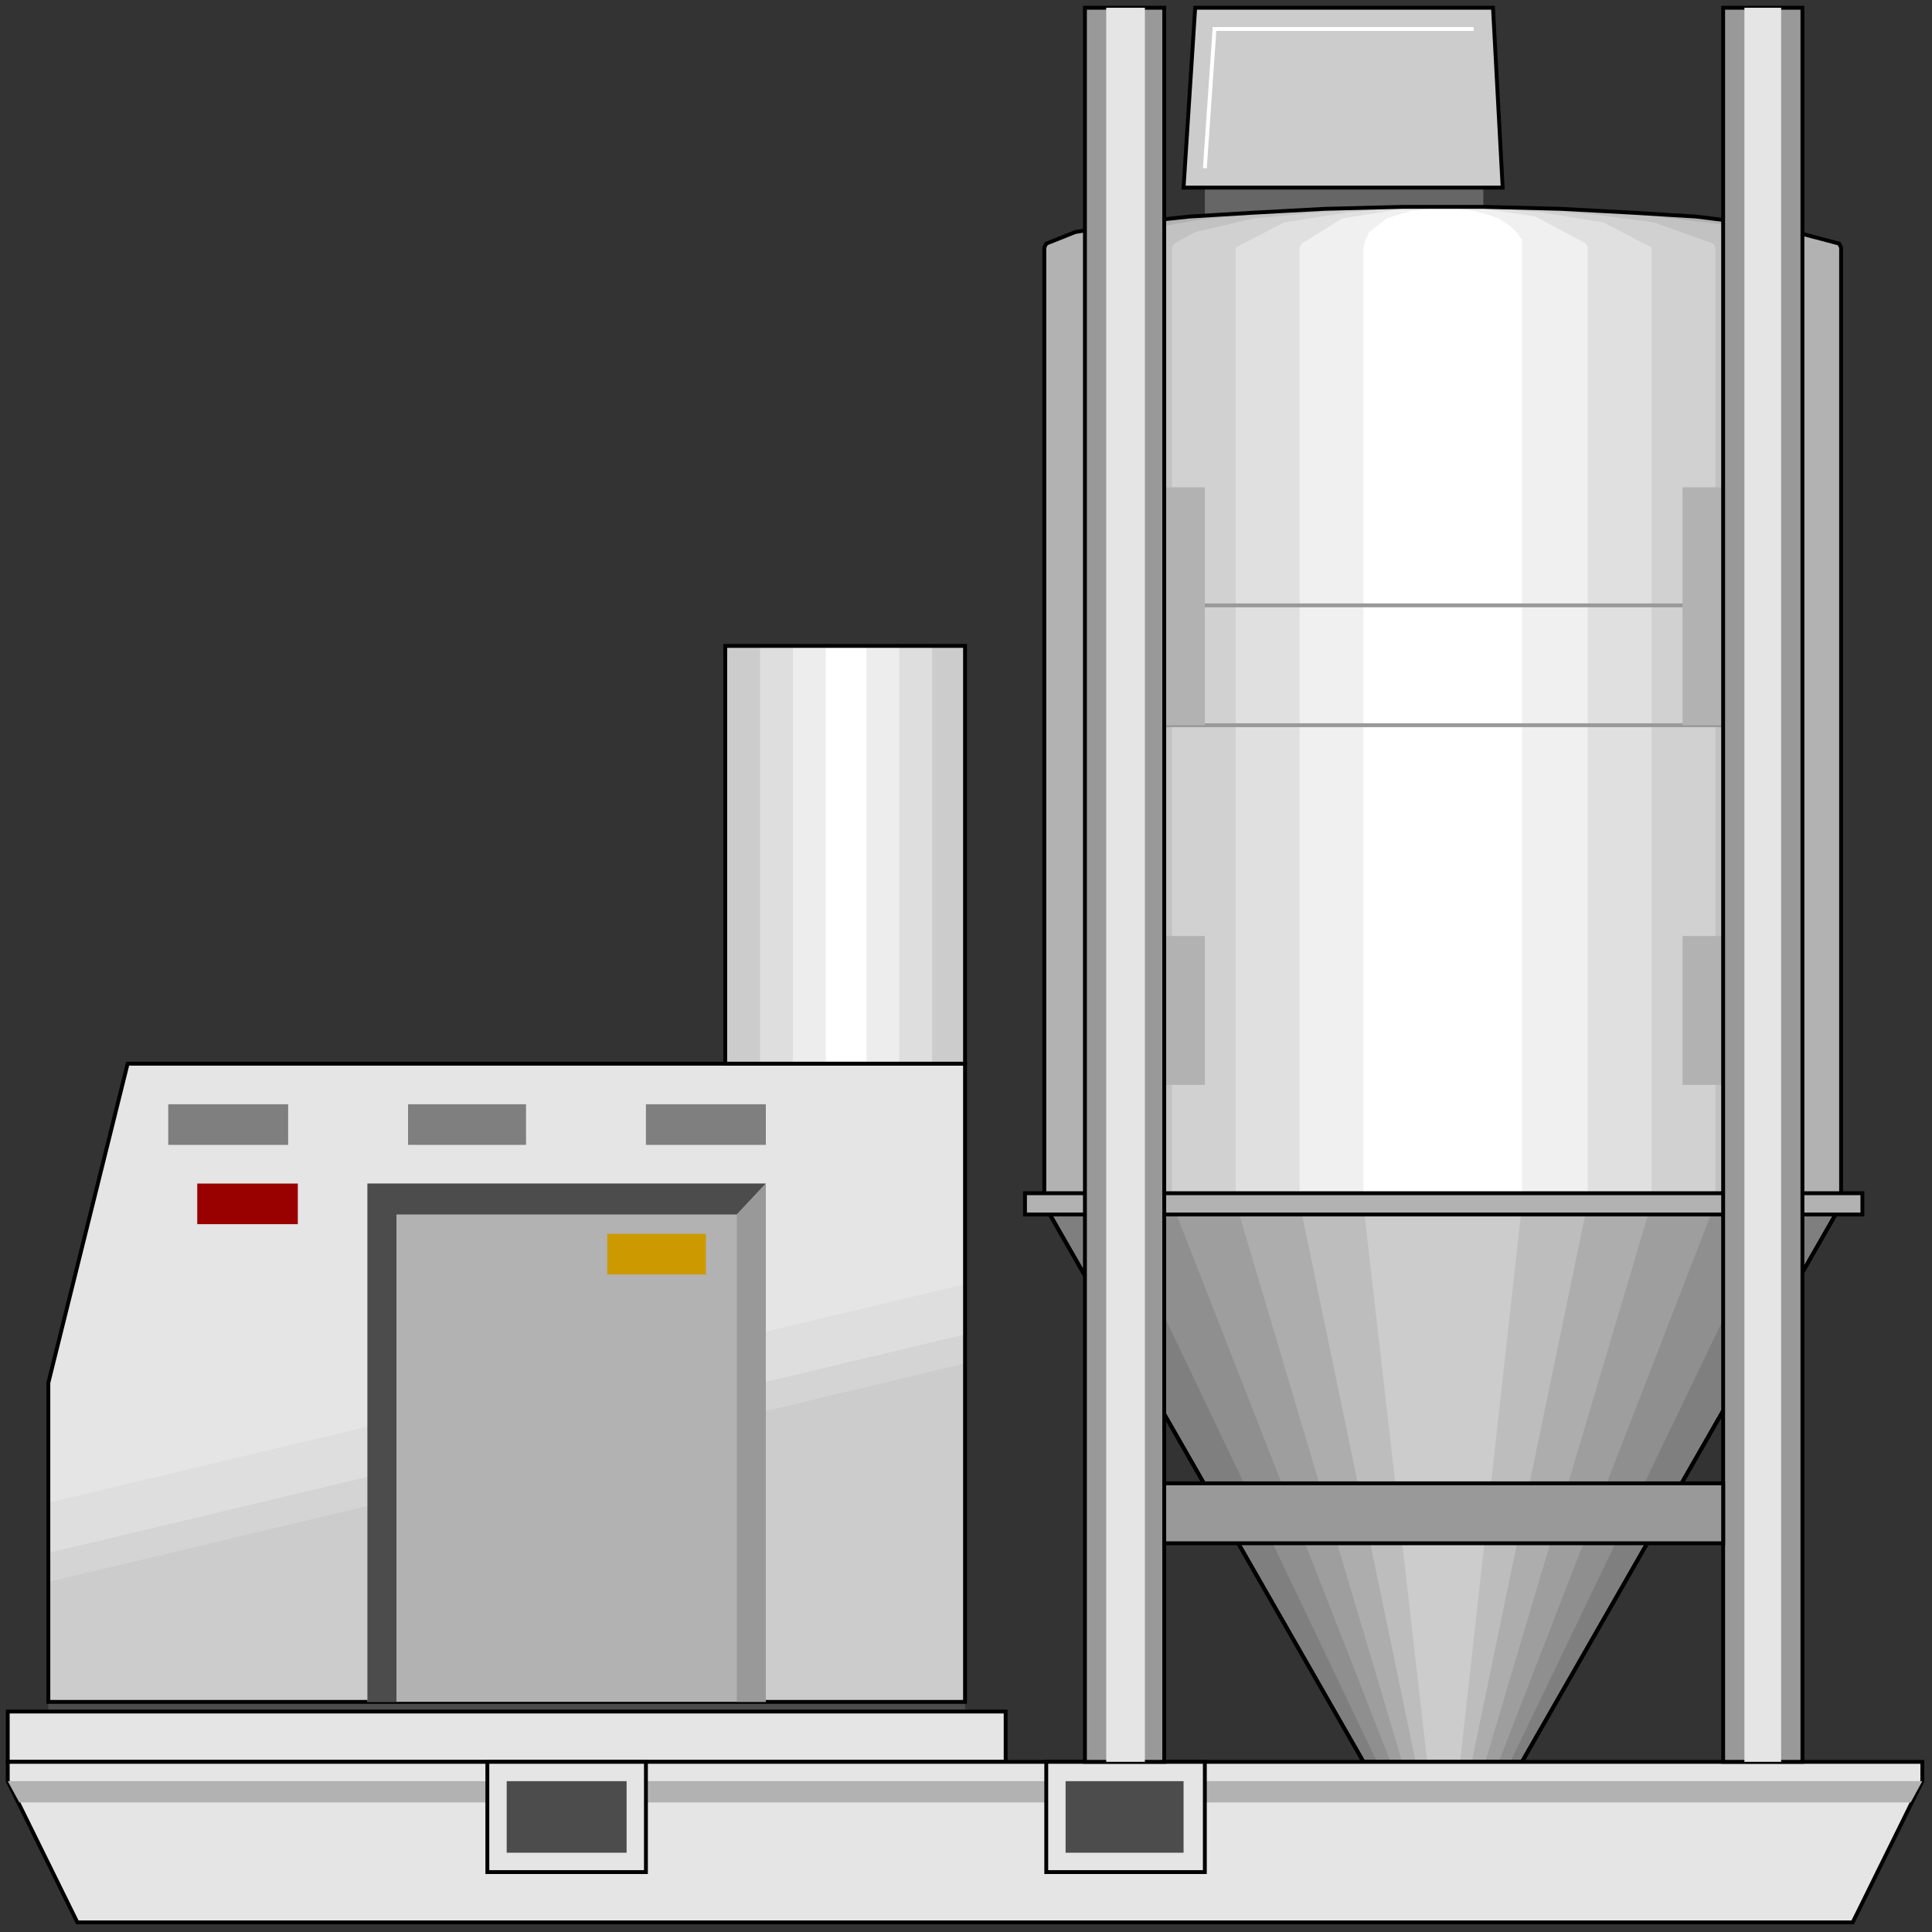 <svg width="150" height="150" viewBox="0 0 150 150" fill="none" xmlns="http://www.w3.org/2000/svg">
<rect x="0" y="0" width="150" height="150" fill="#333333" stroke="none"/>
<g clip-path="url(#clip0_2109_204164)">
<path d="M93.544 14.562H115.166V16.965H93.544V14.562Z" fill="#666666"/>
<path d="M3.754 132.133H74.925V132.884H3.754V132.133Z" fill="#4C4C4C"/>
<path d="M81.081 93.547L105.856 136.79H118.168L142.943 93.547H81.081Z" fill="#7F7F7F" stroke="black" stroke-width="0.3"/>
<path d="M86.186 93.391L106.907 136.784H117.268L138.138 93.391H86.186Z" fill="#8F8F8F"/>
<path d="M90.991 93.391L107.958 136.784H116.367L133.183 93.391H90.991Z" fill="#9E9E9E"/>
<path d="M95.946 93.391L108.859 136.784H115.316L128.229 93.391H95.946Z" fill="#ADADAD"/>
<path d="M100.9 93.391L109.909 136.784H114.264L123.273 93.391H100.9Z" fill="#BDBDBD"/>
<path d="M105.855 93.547L110.81 136.79H113.363L118.168 93.547H105.855Z" fill="#CCCCCC"/>
<path d="M142.943 19.216L142.793 18.915L137.688 17.564L131.682 16.813L126.727 16.513L121.171 16.213L115.165 16.062H108.859L102.853 16.213L97.297 16.513L92.342 16.813L88.138 17.264L83.484 18.015L81.231 18.915L81.081 19.216V93.54H142.943V19.216Z" fill="#B2B2B2"/>
<path d="M74.925 132.135V82.586H9.91L3.754 107.361V132.135H74.925Z" fill="#E5E5E5"/>
<path d="M138.138 19.216L137.988 18.915L133.634 17.414L128.679 16.813L122.223 16.363L117.418 16.062H114.715H109.46L104.355 16.213L99.7 16.513L93.694 16.963L89.34 17.714L86.337 18.915L86.186 19.216V93.39H138.138V19.216Z" fill="#C2C2C2"/>
<path d="M133.183 19.216L133.033 18.915L128.379 17.264L123.874 16.663L118.319 16.213L114.264 16.062H107.958L102.102 16.513L97.297 16.963L92.793 18.015L91.141 18.915L90.991 19.216V93.39H133.183V19.216Z" fill="#D1D1D1"/>
<path d="M128.229 19.216L124.475 17.264L119.82 16.513L115.316 16.062H113.664H108.859L104.505 16.513L99.7 17.264L95.946 19.216V93.39H128.229V19.216Z" fill="#E0E0E0"/>
<path d="M123.273 19.216L123.123 18.915L119.219 16.813L114.264 16.062H113.213L108.858 16.213L104.204 16.963L101.051 18.915L100.9 19.216V93.39H123.273V19.216Z" fill="#F0F0F0"/>
<path d="M118.168 19.216V18.615L117.717 18.015L117.267 17.564L116.366 16.963L115.465 16.663L114.414 16.363L113.363 16.213L112.012 16.062L110.81 16.213L109.609 16.363L108.558 16.663L107.657 16.963L106.907 17.564L106.306 18.015L106.006 18.615L105.855 19.216V93.54H118.168V19.216Z" fill="white"/>
<path d="M142.943 19.216L142.793 18.915L137.688 17.564L131.682 16.813L126.727 16.513L121.171 16.213L115.165 16.062H108.859L102.853 16.213L97.297 16.513L92.342 16.813L88.138 17.264L83.484 18.015L81.231 18.915L81.081 19.216V93.54L105.856 136.783H118.168L142.943 93.54V19.216Z" stroke="black" stroke-width="0.3"/>
<path d="M79.58 92.641H144.595V94.292H79.58V92.641Z" fill="#B2B2B2" stroke="black" stroke-width="0.3"/>
<path d="M74.925 132.136V99.703L3.754 116.67V132.136H74.925Z" fill="#DEDEDE"/>
<path d="M74.925 132.13V103.602L3.754 120.569V132.13H74.925Z" fill="#D4D4D4"/>
<path d="M74.925 132.136V105.859L3.754 122.826V132.136H74.925Z" fill="#CCCCCC"/>
<path d="M74.925 132.135V82.586H9.91L3.754 107.361V132.135H74.925Z" stroke="black" stroke-width="0.3"/>
<path d="M28.528 132.131V91.891H59.459V132.131H28.528Z" fill="#B2B2B2"/>
<path d="M30.781 132.131V94.293H57.207L59.459 91.891H28.528V132.131H30.781Z" fill="#4C4C4C"/>
<path d="M59.459 132.131V91.891L57.207 94.293V132.131H59.459Z" fill="#999999"/>
<path d="M15.315 91.891H23.123V95.044H15.315V91.891Z" fill="#990000"/>
<path d="M0.601 132.883H78.078V136.787H0.601V132.883Z" fill="#E5E5E5" stroke="black" stroke-width="0.3"/>
<path d="M0.601 136.789H149.249V138.291L143.844 149.252H6.006L0.601 138.291V136.789Z" fill="#E5E5E5" stroke="black" stroke-width="0.3"/>
<path d="M0.601 138.289L1.501 139.941H148.348L149.249 138.289H0.601Z" fill="#B2B2B2"/>
<path d="M81.231 136.789H93.544V145.348H81.231V136.789Z" fill="#E5E5E5" stroke="black" stroke-width="0.3"/>
<path d="M37.838 136.789H50.15V145.348H37.838V136.789Z" fill="#E5E5E5" stroke="black" stroke-width="0.3"/>
<path d="M82.732 138.289H91.892V143.845H82.732V138.289Z" fill="#4C4C4C"/>
<path d="M39.34 138.289H48.649V143.845H39.34V138.289Z" fill="#4C4C4C"/>
<path d="M13.063 85.734H22.373V88.888H13.063V85.734Z" fill="#7F7F7F"/>
<path d="M31.682 85.734H40.841V88.888H31.682V85.734Z" fill="#7F7F7F"/>
<path d="M50.15 85.734H59.46V88.888H50.15V85.734Z" fill="#7F7F7F"/>
<path d="M47.148 95.797H54.805V98.95H47.148V95.797Z" fill="#CC9900"/>
<path d="M56.307 50.148H74.925V82.581H56.307V50.148Z" fill="#CCCCCC"/>
<path d="M59.009 50.148H72.372V82.581H59.009V50.148Z" fill="#DEDEDE"/>
<path d="M61.562 50.148H69.82V82.581H61.562V50.148Z" fill="#EDEDED"/>
<path d="M64.114 50.148H67.267V82.581H64.114V50.148Z" fill="white"/>
<path d="M56.307 50.148H74.925V82.581H56.307V50.148Z" stroke="black" stroke-width="0.3"/>
<path d="M90.391 56.305H133.784" stroke="#999999" stroke-width="0.3"/>
<path d="M90.391 47H133.784" stroke="#999999" stroke-width="0.3"/>
<path d="M130.631 37.836H133.784V56.304H130.631V37.836Z" fill="#B2B2B2"/>
<path d="M90.391 37.836H93.544V56.304H90.391V37.836Z" fill="#B2B2B2"/>
<path d="M130.631 72.672H133.784V84.233H130.631V72.672Z" fill="#B2B2B2"/>
<path d="M90.391 72.672H93.544V84.233H90.391V72.672Z" fill="#B2B2B2"/>
<path d="M133.784 0.602H139.94V136.788H133.784V0.602Z" fill="#999999" stroke="black" stroke-width="0.3"/>
<path d="M84.234 0.602H90.391V136.788H84.234V0.602Z" fill="#999999" stroke="black" stroke-width="0.3"/>
<path d="M135.436 0.602H138.288V136.788H135.436V0.602Z" fill="#E5E5E5"/>
<path d="M85.886 0.602H88.889V136.788H85.886V0.602Z" fill="#E5E5E5"/>
<path d="M91.892 14.566L92.793 0.602H115.916L116.666 14.566H91.892Z" fill="#CCCCCC" stroke="black" stroke-width="0.3"/>
<path d="M93.544 13.061L94.295 2.25H114.415" stroke="white" stroke-width="0.3"/>
<path d="M90.391 115.164H133.784V119.819H90.391V115.164Z" fill="#999999" stroke="black" stroke-width="0.3"/>
</g>
<defs>
<clipPath id="clip0_2109_204164">
<rect width="150" height="150" fill="white"/>
</clipPath>
</defs>
</svg>
